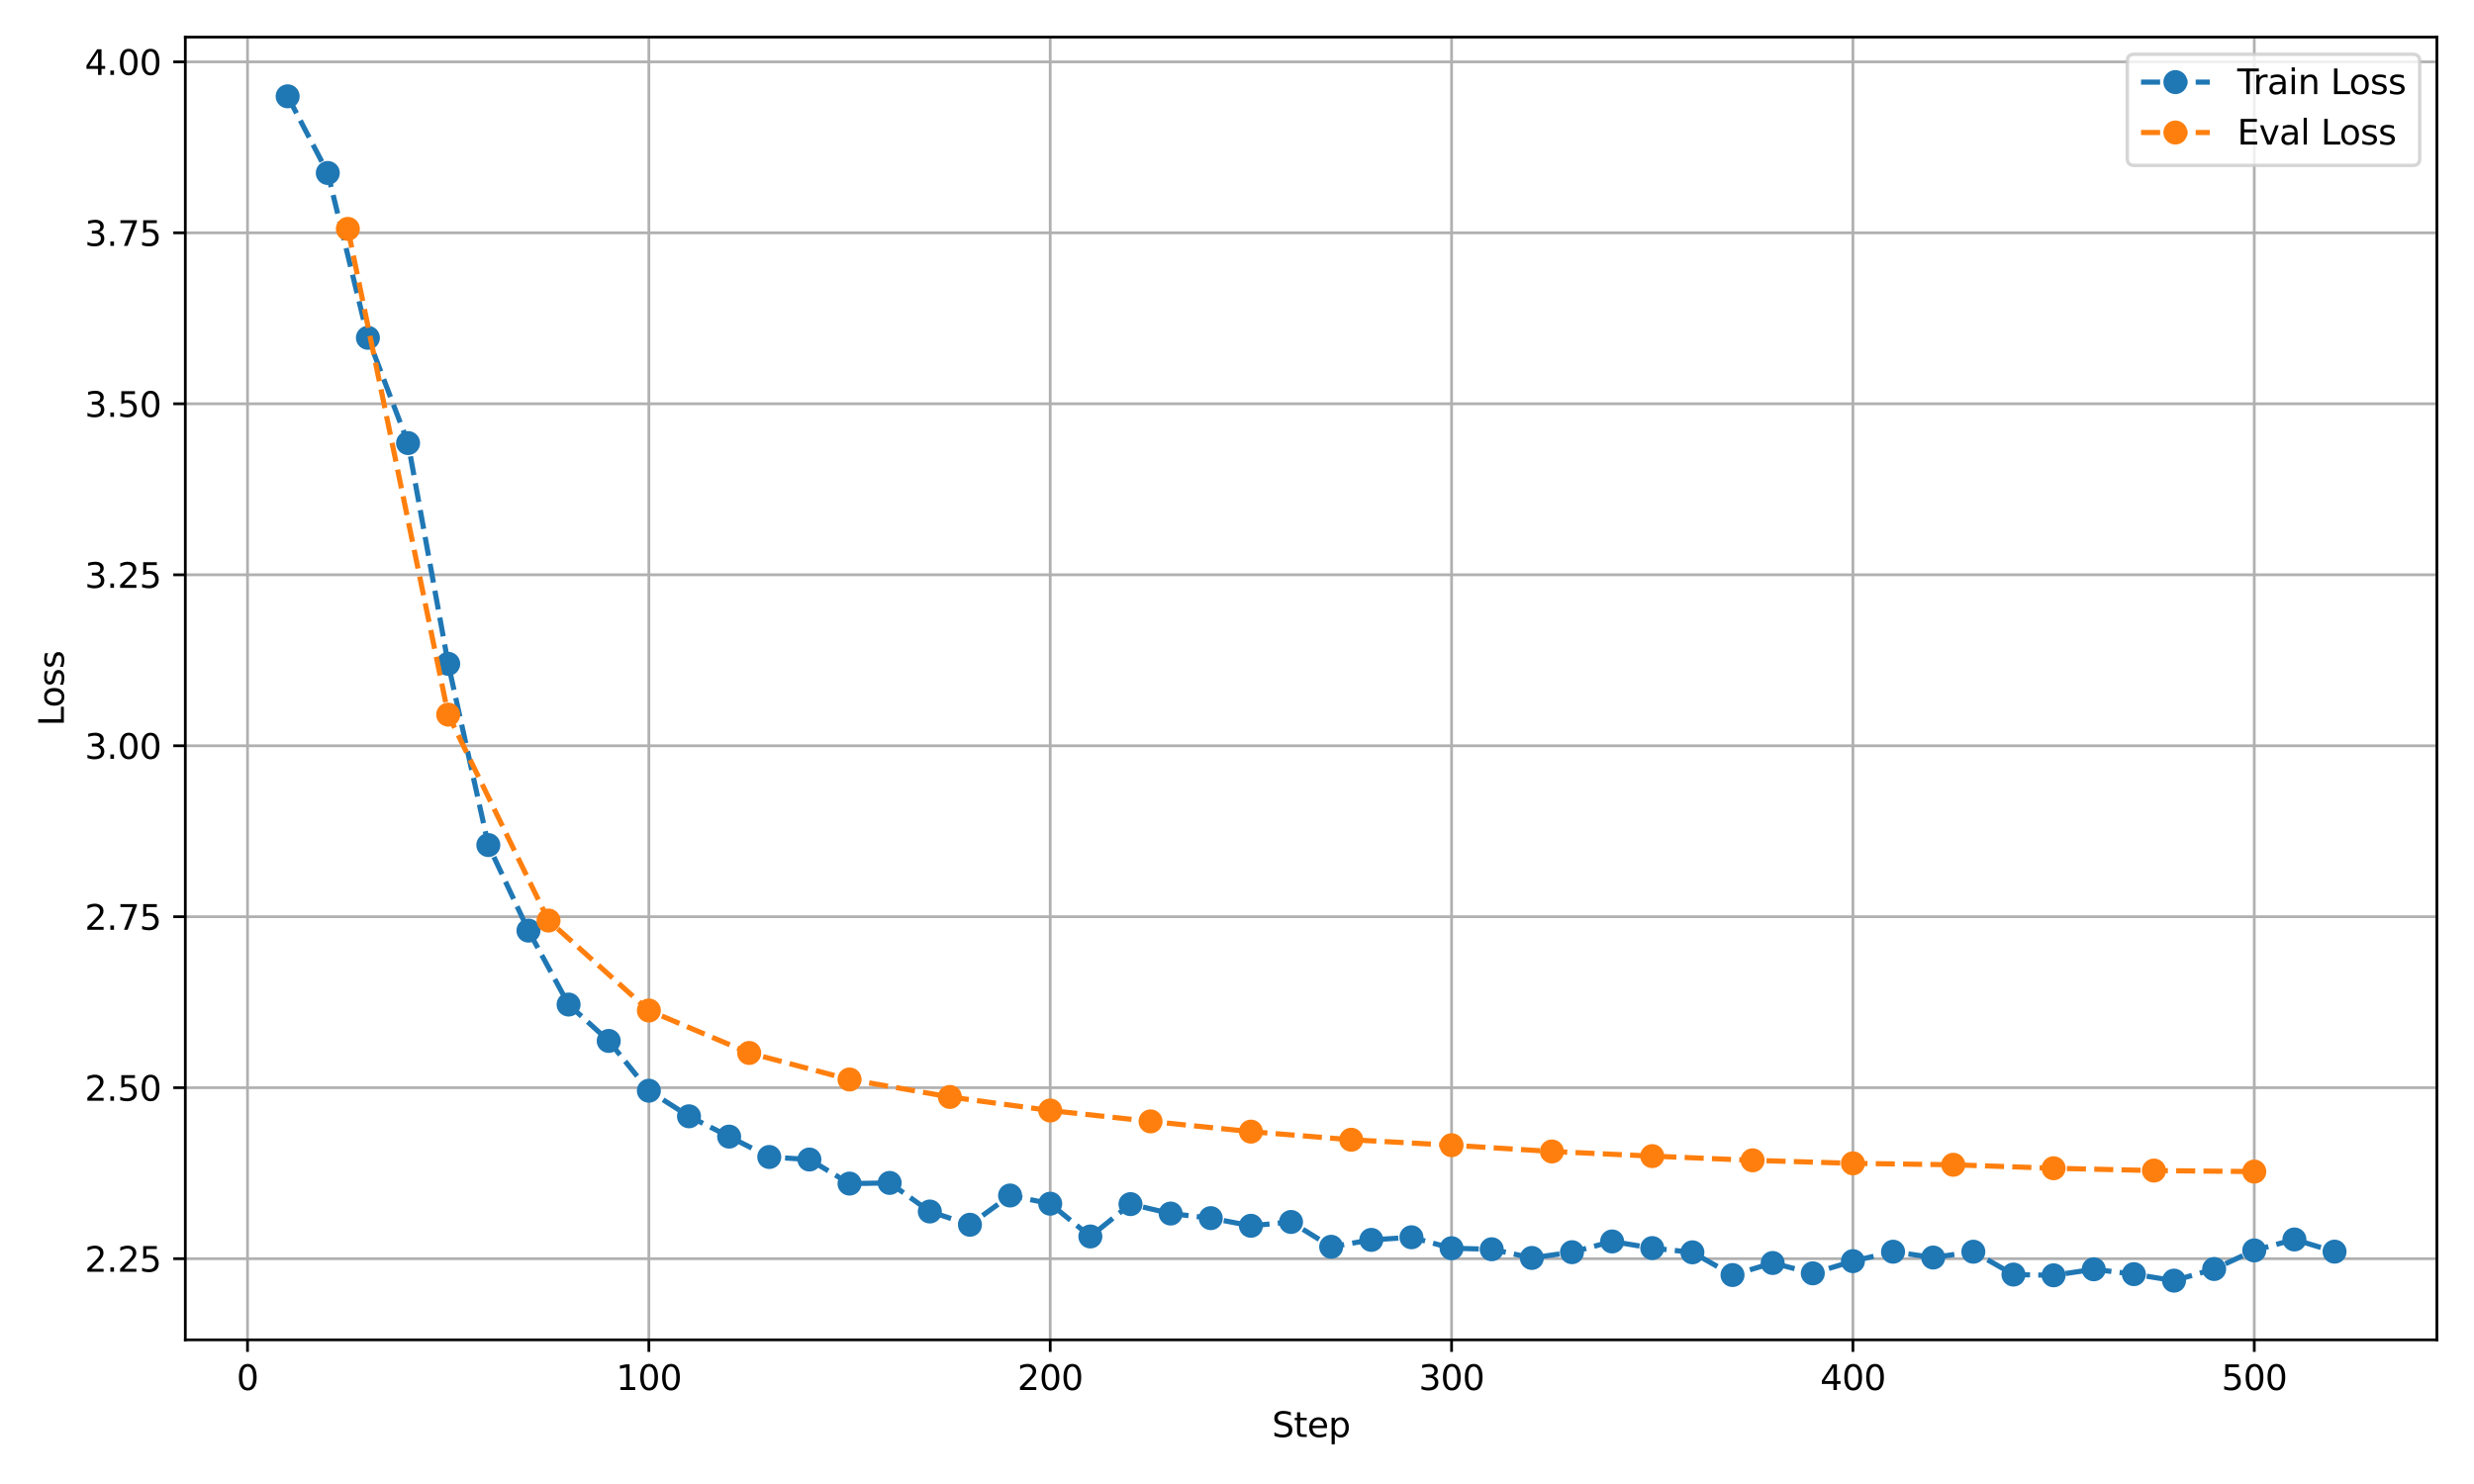 <?xml version="1.0" encoding="utf-8" standalone="no"?>
<!DOCTYPE svg PUBLIC "-//W3C//DTD SVG 1.1//EN"
  "http://www.w3.org/Graphics/SVG/1.1/DTD/svg11.dtd">
<svg xmlns:xlink="http://www.w3.org/1999/xlink" width="720pt" height="432pt" viewBox="0 0 720 432" xmlns="http://www.w3.org/2000/svg" version="1.1">
 <defs>
  <style type="text/css">*{stroke-linejoin: round; stroke-linecap: butt}</style>
 </defs>
 <g id="figure_1">
  <g id="patch_1">
   <path d="M 0 432 
L 720 432 
L 720 0 
L 0 0 
z
" style="fill: #ffffff"/>
  </g>
  <g id="axes_1">
   <g id="patch_2">
    <path d="M 53.93 390.04 
L 709.2 390.04 
L 709.2 10.8 
L 53.93 10.8 
z
" style="fill: #ffffff"/>
   </g>
   <g id="matplotlib.axis_1">
    <g id="xtick_1">
     <g id="line2d_1">
      <path d="M 72.035 390.04 
L 72.035 10.8 
" clip-path="url(#pedbbfa8a19)" style="fill: none; stroke: #b0b0b0; stroke-width: 0.8; stroke-linecap: square"/>
     </g>
     <g id="line2d_2">
      <defs>
       <path id="m03b6415969" d="M 0 0 
L 0 3.5 
" style="stroke: #000000; stroke-width: 0.8"/>
      </defs>
      <g>
       <use xlink:href="#m03b6415969" x="72.035" y="390.04" style="stroke: #000000; stroke-width: 0.8"/>
      </g>
     </g>
     <g id="text_1">
      <!-- 0 -->
      <g transform="translate(68.853 404.638) scale(0.1 -0.1)">
       <defs>
        <path id="DejaVuSans-30" d="M 2034 4250 
Q 1547 4250 1301 3770 
Q 1056 3291 1056 2328 
Q 1056 1369 1301 889 
Q 1547 409 2034 409 
Q 2525 409 2770 889 
Q 3016 1369 3016 2328 
Q 3016 3291 2770 3770 
Q 2525 4250 2034 4250 
z
M 2034 4750 
Q 2819 4750 3233 4129 
Q 3647 3509 3647 2328 
Q 3647 1150 3233 529 
Q 2819 -91 2034 -91 
Q 1250 -91 836 529 
Q 422 1150 422 2328 
Q 422 3509 836 4129 
Q 1250 4750 2034 4750 
z
" transform="scale(0.016)"/>
       </defs>
       <use xlink:href="#DejaVuSans-30"/>
      </g>
     </g>
    </g>
    <g id="xtick_2">
     <g id="line2d_3">
      <path d="M 188.839 390.04 
L 188.839 10.8 
" clip-path="url(#pedbbfa8a19)" style="fill: none; stroke: #b0b0b0; stroke-width: 0.8; stroke-linecap: square"/>
     </g>
     <g id="line2d_4">
      <g>
       <use xlink:href="#m03b6415969" x="188.839" y="390.04" style="stroke: #000000; stroke-width: 0.8"/>
      </g>
     </g>
     <g id="text_2">
      <!-- 100 -->
      <g transform="translate(179.295 404.638) scale(0.1 -0.1)">
       <defs>
        <path id="DejaVuSans-31" d="M 794 531 
L 1825 531 
L 1825 4091 
L 703 3866 
L 703 4441 
L 1819 4666 
L 2450 4666 
L 2450 531 
L 3481 531 
L 3481 0 
L 794 0 
L 794 531 
z
" transform="scale(0.016)"/>
       </defs>
       <use xlink:href="#DejaVuSans-31"/>
       <use xlink:href="#DejaVuSans-30" transform="translate(63.623 0)"/>
       <use xlink:href="#DejaVuSans-30" transform="translate(127.246 0)"/>
      </g>
     </g>
    </g>
    <g id="xtick_3">
     <g id="line2d_5">
      <path d="M 305.642 390.04 
L 305.642 10.8 
" clip-path="url(#pedbbfa8a19)" style="fill: none; stroke: #b0b0b0; stroke-width: 0.8; stroke-linecap: square"/>
     </g>
     <g id="line2d_6">
      <g>
       <use xlink:href="#m03b6415969" x="305.642" y="390.04" style="stroke: #000000; stroke-width: 0.8"/>
      </g>
     </g>
     <g id="text_3">
      <!-- 200 -->
      <g transform="translate(296.099 404.638) scale(0.1 -0.1)">
       <defs>
        <path id="DejaVuSans-32" d="M 1228 531 
L 3431 531 
L 3431 0 
L 469 0 
L 469 531 
Q 828 903 1448 1529 
Q 2069 2156 2228 2338 
Q 2531 2678 2651 2914 
Q 2772 3150 2772 3378 
Q 2772 3750 2511 3984 
Q 2250 4219 1831 4219 
Q 1534 4219 1204 4116 
Q 875 4013 500 3803 
L 500 4441 
Q 881 4594 1212 4672 
Q 1544 4750 1819 4750 
Q 2544 4750 2975 4387 
Q 3406 4025 3406 3419 
Q 3406 3131 3298 2873 
Q 3191 2616 2906 2266 
Q 2828 2175 2409 1742 
Q 1991 1309 1228 531 
z
" transform="scale(0.016)"/>
       </defs>
       <use xlink:href="#DejaVuSans-32"/>
       <use xlink:href="#DejaVuSans-30" transform="translate(63.623 0)"/>
       <use xlink:href="#DejaVuSans-30" transform="translate(127.246 0)"/>
      </g>
     </g>
    </g>
    <g id="xtick_4">
     <g id="line2d_7">
      <path d="M 422.446 390.04 
L 422.446 10.8 
" clip-path="url(#pedbbfa8a19)" style="fill: none; stroke: #b0b0b0; stroke-width: 0.8; stroke-linecap: square"/>
     </g>
     <g id="line2d_8">
      <g>
       <use xlink:href="#m03b6415969" x="422.446" y="390.04" style="stroke: #000000; stroke-width: 0.8"/>
      </g>
     </g>
     <g id="text_4">
      <!-- 300 -->
      <g transform="translate(412.903 404.638) scale(0.1 -0.1)">
       <defs>
        <path id="DejaVuSans-33" d="M 2597 2516 
Q 3050 2419 3304 2112 
Q 3559 1806 3559 1356 
Q 3559 666 3084 287 
Q 2609 -91 1734 -91 
Q 1441 -91 1130 -33 
Q 819 25 488 141 
L 488 750 
Q 750 597 1062 519 
Q 1375 441 1716 441 
Q 2309 441 2620 675 
Q 2931 909 2931 1356 
Q 2931 1769 2642 2001 
Q 2353 2234 1838 2234 
L 1294 2234 
L 1294 2753 
L 1863 2753 
Q 2328 2753 2575 2939 
Q 2822 3125 2822 3475 
Q 2822 3834 2567 4026 
Q 2313 4219 1838 4219 
Q 1578 4219 1281 4162 
Q 984 4106 628 3988 
L 628 4550 
Q 988 4650 1302 4700 
Q 1616 4750 1894 4750 
Q 2613 4750 3031 4423 
Q 3450 4097 3450 3541 
Q 3450 3153 3228 2886 
Q 3006 2619 2597 2516 
z
" transform="scale(0.016)"/>
       </defs>
       <use xlink:href="#DejaVuSans-33"/>
       <use xlink:href="#DejaVuSans-30" transform="translate(63.623 0)"/>
       <use xlink:href="#DejaVuSans-30" transform="translate(127.246 0)"/>
      </g>
     </g>
    </g>
    <g id="xtick_5">
     <g id="line2d_9">
      <path d="M 539.25 390.04 
L 539.25 10.8 
" clip-path="url(#pedbbfa8a19)" style="fill: none; stroke: #b0b0b0; stroke-width: 0.8; stroke-linecap: square"/>
     </g>
     <g id="line2d_10">
      <g>
       <use xlink:href="#m03b6415969" x="539.25" y="390.04" style="stroke: #000000; stroke-width: 0.8"/>
      </g>
     </g>
     <g id="text_5">
      <!-- 400 -->
      <g transform="translate(529.707 404.638) scale(0.1 -0.1)">
       <defs>
        <path id="DejaVuSans-34" d="M 2419 4116 
L 825 1625 
L 2419 1625 
L 2419 4116 
z
M 2253 4666 
L 3047 4666 
L 3047 1625 
L 3713 1625 
L 3713 1100 
L 3047 1100 
L 3047 0 
L 2419 0 
L 2419 1100 
L 313 1100 
L 313 1709 
L 2253 4666 
z
" transform="scale(0.016)"/>
       </defs>
       <use xlink:href="#DejaVuSans-34"/>
       <use xlink:href="#DejaVuSans-30" transform="translate(63.623 0)"/>
       <use xlink:href="#DejaVuSans-30" transform="translate(127.246 0)"/>
      </g>
     </g>
    </g>
    <g id="xtick_6">
     <g id="line2d_11">
      <path d="M 656.054 390.04 
L 656.054 10.8 
" clip-path="url(#pedbbfa8a19)" style="fill: none; stroke: #b0b0b0; stroke-width: 0.8; stroke-linecap: square"/>
     </g>
     <g id="line2d_12">
      <g>
       <use xlink:href="#m03b6415969" x="656.054" y="390.04" style="stroke: #000000; stroke-width: 0.8"/>
      </g>
     </g>
     <g id="text_6">
      <!-- 500 -->
      <g transform="translate(646.51 404.638) scale(0.1 -0.1)">
       <defs>
        <path id="DejaVuSans-35" d="M 691 4666 
L 3169 4666 
L 3169 4134 
L 1269 4134 
L 1269 2991 
Q 1406 3038 1543 3061 
Q 1681 3084 1819 3084 
Q 2600 3084 3056 2656 
Q 3513 2228 3513 1497 
Q 3513 744 3044 326 
Q 2575 -91 1722 -91 
Q 1428 -91 1123 -41 
Q 819 9 494 109 
L 494 744 
Q 775 591 1075 516 
Q 1375 441 1709 441 
Q 2250 441 2565 725 
Q 2881 1009 2881 1497 
Q 2881 1984 2565 2268 
Q 2250 2553 1709 2553 
Q 1456 2553 1204 2497 
Q 953 2441 691 2322 
L 691 4666 
z
" transform="scale(0.016)"/>
       </defs>
       <use xlink:href="#DejaVuSans-35"/>
       <use xlink:href="#DejaVuSans-30" transform="translate(63.623 0)"/>
       <use xlink:href="#DejaVuSans-30" transform="translate(127.246 0)"/>
      </g>
     </g>
    </g>
    <g id="text_7">
     <!-- Step -->
     <g transform="translate(370.18 418.317) scale(0.1 -0.1)">
      <defs>
       <path id="DejaVuSans-53" d="M 3425 4513 
L 3425 3897 
Q 3066 4069 2747 4153 
Q 2428 4238 2131 4238 
Q 1616 4238 1336 4038 
Q 1056 3838 1056 3469 
Q 1056 3159 1242 3001 
Q 1428 2844 1947 2747 
L 2328 2669 
Q 3034 2534 3370 2195 
Q 3706 1856 3706 1288 
Q 3706 609 3251 259 
Q 2797 -91 1919 -91 
Q 1588 -91 1214 -16 
Q 841 59 441 206 
L 441 856 
Q 825 641 1194 531 
Q 1563 422 1919 422 
Q 2459 422 2753 634 
Q 3047 847 3047 1241 
Q 3047 1584 2836 1778 
Q 2625 1972 2144 2069 
L 1759 2144 
Q 1053 2284 737 2584 
Q 422 2884 422 3419 
Q 422 4038 858 4394 
Q 1294 4750 2059 4750 
Q 2388 4750 2728 4690 
Q 3069 4631 3425 4513 
z
" transform="scale(0.016)"/>
       <path id="DejaVuSans-74" d="M 1172 4494 
L 1172 3500 
L 2356 3500 
L 2356 3053 
L 1172 3053 
L 1172 1153 
Q 1172 725 1289 603 
Q 1406 481 1766 481 
L 2356 481 
L 2356 0 
L 1766 0 
Q 1100 0 847 248 
Q 594 497 594 1153 
L 594 3053 
L 172 3053 
L 172 3500 
L 594 3500 
L 594 4494 
L 1172 4494 
z
" transform="scale(0.016)"/>
       <path id="DejaVuSans-65" d="M 3597 1894 
L 3597 1613 
L 953 1613 
Q 991 1019 1311 708 
Q 1631 397 2203 397 
Q 2534 397 2845 478 
Q 3156 559 3463 722 
L 3463 178 
Q 3153 47 2828 -22 
Q 2503 -91 2169 -91 
Q 1331 -91 842 396 
Q 353 884 353 1716 
Q 353 2575 817 3079 
Q 1281 3584 2069 3584 
Q 2775 3584 3186 3129 
Q 3597 2675 3597 1894 
z
M 3022 2063 
Q 3016 2534 2758 2815 
Q 2500 3097 2075 3097 
Q 1594 3097 1305 2825 
Q 1016 2553 972 2059 
L 3022 2063 
z
" transform="scale(0.016)"/>
       <path id="DejaVuSans-70" d="M 1159 525 
L 1159 -1331 
L 581 -1331 
L 581 3500 
L 1159 3500 
L 1159 2969 
Q 1341 3281 1617 3432 
Q 1894 3584 2278 3584 
Q 2916 3584 3314 3078 
Q 3713 2572 3713 1747 
Q 3713 922 3314 415 
Q 2916 -91 2278 -91 
Q 1894 -91 1617 61 
Q 1341 213 1159 525 
z
M 3116 1747 
Q 3116 2381 2855 2742 
Q 2594 3103 2138 3103 
Q 1681 3103 1420 2742 
Q 1159 2381 1159 1747 
Q 1159 1113 1420 752 
Q 1681 391 2138 391 
Q 2594 391 2855 752 
Q 3116 1113 3116 1747 
z
" transform="scale(0.016)"/>
      </defs>
      <use xlink:href="#DejaVuSans-53"/>
      <use xlink:href="#DejaVuSans-74" transform="translate(63.477 0)"/>
      <use xlink:href="#DejaVuSans-65" transform="translate(102.686 0)"/>
      <use xlink:href="#DejaVuSans-70" transform="translate(164.209 0)"/>
     </g>
    </g>
   </g>
   <g id="matplotlib.axis_2">
    <g id="ytick_1">
     <g id="line2d_13">
      <path d="M 53.93 366.411 
L 709.2 366.411 
" clip-path="url(#pedbbfa8a19)" style="fill: none; stroke: #b0b0b0; stroke-width: 0.8; stroke-linecap: square"/>
     </g>
     <g id="line2d_14">
      <defs>
       <path id="m3a98196a22" d="M 0 0 
L -3.5 0 
" style="stroke: #000000; stroke-width: 0.8"/>
      </defs>
      <g>
       <use xlink:href="#m3a98196a22" x="53.93" y="366.411" style="stroke: #000000; stroke-width: 0.8"/>
      </g>
     </g>
     <g id="text_8">
      <!-- 2.25 -->
      <g transform="translate(24.664 370.21) scale(0.1 -0.1)">
       <defs>
        <path id="DejaVuSans-2e" d="M 684 794 
L 1344 794 
L 1344 0 
L 684 0 
L 684 794 
z
" transform="scale(0.016)"/>
       </defs>
       <use xlink:href="#DejaVuSans-32"/>
       <use xlink:href="#DejaVuSans-2e" transform="translate(63.623 0)"/>
       <use xlink:href="#DejaVuSans-32" transform="translate(95.41 0)"/>
       <use xlink:href="#DejaVuSans-35" transform="translate(159.033 0)"/>
      </g>
     </g>
    </g>
    <g id="ytick_2">
     <g id="line2d_15">
      <path d="M 53.93 316.639 
L 709.2 316.639 
" clip-path="url(#pedbbfa8a19)" style="fill: none; stroke: #b0b0b0; stroke-width: 0.8; stroke-linecap: square"/>
     </g>
     <g id="line2d_16">
      <g>
       <use xlink:href="#m3a98196a22" x="53.93" y="316.639" style="stroke: #000000; stroke-width: 0.8"/>
      </g>
     </g>
     <g id="text_9">
      <!-- 2.50 -->
      <g transform="translate(24.664 320.438) scale(0.1 -0.1)">
       <use xlink:href="#DejaVuSans-32"/>
       <use xlink:href="#DejaVuSans-2e" transform="translate(63.623 0)"/>
       <use xlink:href="#DejaVuSans-35" transform="translate(95.41 0)"/>
       <use xlink:href="#DejaVuSans-30" transform="translate(159.033 0)"/>
      </g>
     </g>
    </g>
    <g id="ytick_3">
     <g id="line2d_17">
      <path d="M 53.93 266.866 
L 709.2 266.866 
" clip-path="url(#pedbbfa8a19)" style="fill: none; stroke: #b0b0b0; stroke-width: 0.8; stroke-linecap: square"/>
     </g>
     <g id="line2d_18">
      <g>
       <use xlink:href="#m3a98196a22" x="53.93" y="266.866" style="stroke: #000000; stroke-width: 0.8"/>
      </g>
     </g>
     <g id="text_10">
      <!-- 2.75 -->
      <g transform="translate(24.664 270.665) scale(0.1 -0.1)">
       <defs>
        <path id="DejaVuSans-37" d="M 525 4666 
L 3525 4666 
L 3525 4397 
L 1831 0 
L 1172 0 
L 2766 4134 
L 525 4134 
L 525 4666 
z
" transform="scale(0.016)"/>
       </defs>
       <use xlink:href="#DejaVuSans-32"/>
       <use xlink:href="#DejaVuSans-2e" transform="translate(63.623 0)"/>
       <use xlink:href="#DejaVuSans-37" transform="translate(95.41 0)"/>
       <use xlink:href="#DejaVuSans-35" transform="translate(159.033 0)"/>
      </g>
     </g>
    </g>
    <g id="ytick_4">
     <g id="line2d_19">
      <path d="M 53.93 217.094 
L 709.2 217.094 
" clip-path="url(#pedbbfa8a19)" style="fill: none; stroke: #b0b0b0; stroke-width: 0.8; stroke-linecap: square"/>
     </g>
     <g id="line2d_20">
      <g>
       <use xlink:href="#m3a98196a22" x="53.93" y="217.094" style="stroke: #000000; stroke-width: 0.8"/>
      </g>
     </g>
     <g id="text_11">
      <!-- 3.00 -->
      <g transform="translate(24.664 220.893) scale(0.1 -0.1)">
       <use xlink:href="#DejaVuSans-33"/>
       <use xlink:href="#DejaVuSans-2e" transform="translate(63.623 0)"/>
       <use xlink:href="#DejaVuSans-30" transform="translate(95.41 0)"/>
       <use xlink:href="#DejaVuSans-30" transform="translate(159.033 0)"/>
      </g>
     </g>
    </g>
    <g id="ytick_5">
     <g id="line2d_21">
      <path d="M 53.93 167.321 
L 709.2 167.321 
" clip-path="url(#pedbbfa8a19)" style="fill: none; stroke: #b0b0b0; stroke-width: 0.8; stroke-linecap: square"/>
     </g>
     <g id="line2d_22">
      <g>
       <use xlink:href="#m3a98196a22" x="53.93" y="167.321" style="stroke: #000000; stroke-width: 0.8"/>
      </g>
     </g>
     <g id="text_12">
      <!-- 3.25 -->
      <g transform="translate(24.664 171.121) scale(0.1 -0.1)">
       <use xlink:href="#DejaVuSans-33"/>
       <use xlink:href="#DejaVuSans-2e" transform="translate(63.623 0)"/>
       <use xlink:href="#DejaVuSans-32" transform="translate(95.41 0)"/>
       <use xlink:href="#DejaVuSans-35" transform="translate(159.033 0)"/>
      </g>
     </g>
    </g>
    <g id="ytick_6">
     <g id="line2d_23">
      <path d="M 53.93 117.549 
L 709.2 117.549 
" clip-path="url(#pedbbfa8a19)" style="fill: none; stroke: #b0b0b0; stroke-width: 0.8; stroke-linecap: square"/>
     </g>
     <g id="line2d_24">
      <g>
       <use xlink:href="#m3a98196a22" x="53.93" y="117.549" style="stroke: #000000; stroke-width: 0.8"/>
      </g>
     </g>
     <g id="text_13">
      <!-- 3.50 -->
      <g transform="translate(24.664 121.348) scale(0.1 -0.1)">
       <use xlink:href="#DejaVuSans-33"/>
       <use xlink:href="#DejaVuSans-2e" transform="translate(63.623 0)"/>
       <use xlink:href="#DejaVuSans-35" transform="translate(95.41 0)"/>
       <use xlink:href="#DejaVuSans-30" transform="translate(159.033 0)"/>
      </g>
     </g>
    </g>
    <g id="ytick_7">
     <g id="line2d_25">
      <path d="M 53.93 67.776 
L 709.2 67.776 
" clip-path="url(#pedbbfa8a19)" style="fill: none; stroke: #b0b0b0; stroke-width: 0.8; stroke-linecap: square"/>
     </g>
     <g id="line2d_26">
      <g>
       <use xlink:href="#m3a98196a22" x="53.93" y="67.776" style="stroke: #000000; stroke-width: 0.8"/>
      </g>
     </g>
     <g id="text_14">
      <!-- 3.75 -->
      <g transform="translate(24.664 71.576) scale(0.1 -0.1)">
       <use xlink:href="#DejaVuSans-33"/>
       <use xlink:href="#DejaVuSans-2e" transform="translate(63.623 0)"/>
       <use xlink:href="#DejaVuSans-37" transform="translate(95.41 0)"/>
       <use xlink:href="#DejaVuSans-35" transform="translate(159.033 0)"/>
      </g>
     </g>
    </g>
    <g id="ytick_8">
     <g id="line2d_27">
      <path d="M 53.93 18.004 
L 709.2 18.004 
" clip-path="url(#pedbbfa8a19)" style="fill: none; stroke: #b0b0b0; stroke-width: 0.8; stroke-linecap: square"/>
     </g>
     <g id="line2d_28">
      <g>
       <use xlink:href="#m3a98196a22" x="53.93" y="18.004" style="stroke: #000000; stroke-width: 0.8"/>
      </g>
     </g>
     <g id="text_15">
      <!-- 4.00 -->
      <g transform="translate(24.664 21.803) scale(0.1 -0.1)">
       <use xlink:href="#DejaVuSans-34"/>
       <use xlink:href="#DejaVuSans-2e" transform="translate(63.623 0)"/>
       <use xlink:href="#DejaVuSans-30" transform="translate(95.41 0)"/>
       <use xlink:href="#DejaVuSans-30" transform="translate(159.033 0)"/>
      </g>
     </g>
    </g>
    <g id="text_16">
     <!-- Loss -->
     <g transform="translate(18.585 211.387) rotate(-90) scale(0.1 -0.1)">
      <defs>
       <path id="DejaVuSans-4c" d="M 628 4666 
L 1259 4666 
L 1259 531 
L 3531 531 
L 3531 0 
L 628 0 
L 628 4666 
z
" transform="scale(0.016)"/>
       <path id="DejaVuSans-6f" d="M 1959 3097 
Q 1497 3097 1228 2736 
Q 959 2375 959 1747 
Q 959 1119 1226 758 
Q 1494 397 1959 397 
Q 2419 397 2687 759 
Q 2956 1122 2956 1747 
Q 2956 2369 2687 2733 
Q 2419 3097 1959 3097 
z
M 1959 3584 
Q 2709 3584 3137 3096 
Q 3566 2609 3566 1747 
Q 3566 888 3137 398 
Q 2709 -91 1959 -91 
Q 1206 -91 779 398 
Q 353 888 353 1747 
Q 353 2609 779 3096 
Q 1206 3584 1959 3584 
z
" transform="scale(0.016)"/>
       <path id="DejaVuSans-73" d="M 2834 3397 
L 2834 2853 
Q 2591 2978 2328 3040 
Q 2066 3103 1784 3103 
Q 1356 3103 1142 2972 
Q 928 2841 928 2578 
Q 928 2378 1081 2264 
Q 1234 2150 1697 2047 
L 1894 2003 
Q 2506 1872 2764 1633 
Q 3022 1394 3022 966 
Q 3022 478 2636 193 
Q 2250 -91 1575 -91 
Q 1294 -91 989 -36 
Q 684 19 347 128 
L 347 722 
Q 666 556 975 473 
Q 1284 391 1588 391 
Q 1994 391 2212 530 
Q 2431 669 2431 922 
Q 2431 1156 2273 1281 
Q 2116 1406 1581 1522 
L 1381 1569 
Q 847 1681 609 1914 
Q 372 2147 372 2553 
Q 372 3047 722 3315 
Q 1072 3584 1716 3584 
Q 2034 3584 2315 3537 
Q 2597 3491 2834 3397 
z
" transform="scale(0.016)"/>
      </defs>
      <use xlink:href="#DejaVuSans-4c"/>
      <use xlink:href="#DejaVuSans-6f" transform="translate(53.963 0)"/>
      <use xlink:href="#DejaVuSans-73" transform="translate(115.145 0)"/>
      <use xlink:href="#DejaVuSans-73" transform="translate(167.244 0)"/>
     </g>
    </g>
   </g>
   <g id="line2d_29">
    <path d="M 83.715 28.038 
L 95.395 50.356 
L 107.076 98.337 
L 118.756 128.977 
L 130.437 193.243 
L 142.117 246.002 
L 153.797 270.908 
L 165.478 292.429 
L 177.158 303.021 
L 188.839 317.515 
L 200.519 324.961 
L 212.199 330.874 
L 223.88 336.806 
L 235.56 337.543 
L 247.24 344.551 
L 258.921 344.352 
L 270.601 352.674 
L 282.282 356.536 
L 293.962 348.015 
L 305.642 350.404 
L 317.323 359.941 
L 329.003 350.524 
L 340.684 353.271 
L 352.364 354.605 
L 364.044 356.835 
L 375.725 355.72 
L 387.405 362.947 
L 399.086 360.936 
L 410.766 360.18 
L 422.446 363.365 
L 434.127 363.664 
L 445.807 366.192 
L 457.488 364.52 
L 469.168 361.394 
L 480.848 363.325 
L 492.529 364.56 
L 504.209 371.169 
L 515.89 367.665 
L 527.57 370.672 
L 539.25 367.128 
L 550.931 364.38 
L 562.611 366.073 
L 574.291 364.38 
L 585.972 371.03 
L 597.652 371.249 
L 609.333 369.497 
L 621.013 370.91 
L 632.693 372.802 
L 644.374 369.417 
L 656.054 364.002 
L 667.735 360.817 
L 679.415 364.36 
" clip-path="url(#pedbbfa8a19)" style="fill: none; stroke-dasharray: 5.55,2.4; stroke-dashoffset: 0; stroke: #1f77b4; stroke-width: 1.5"/>
    <defs>
     <path id="m24d6bce6ad" d="M 0 3 
C 0.796 3 1.559 2.684 2.121 2.121 
C 2.684 1.559 3 0.796 3 0 
C 3 -0.796 2.684 -1.559 2.121 -2.121 
C 1.559 -2.684 0.796 -3 0 -3 
C -0.796 -3 -1.559 -2.684 -2.121 -2.121 
C -2.684 -1.559 -3 -0.796 -3 0 
C -3 0.796 -2.684 1.559 -2.121 2.121 
C -1.559 2.684 -0.796 3 0 3 
z
" style="stroke: #1f77b4"/>
    </defs>
    <g clip-path="url(#pedbbfa8a19)">
     <use xlink:href="#m24d6bce6ad" x="83.715" y="28.038" style="fill: #1f77b4; stroke: #1f77b4"/>
     <use xlink:href="#m24d6bce6ad" x="95.395" y="50.356" style="fill: #1f77b4; stroke: #1f77b4"/>
     <use xlink:href="#m24d6bce6ad" x="107.076" y="98.337" style="fill: #1f77b4; stroke: #1f77b4"/>
     <use xlink:href="#m24d6bce6ad" x="118.756" y="128.977" style="fill: #1f77b4; stroke: #1f77b4"/>
     <use xlink:href="#m24d6bce6ad" x="130.437" y="193.243" style="fill: #1f77b4; stroke: #1f77b4"/>
     <use xlink:href="#m24d6bce6ad" x="142.117" y="246.002" style="fill: #1f77b4; stroke: #1f77b4"/>
     <use xlink:href="#m24d6bce6ad" x="153.797" y="270.908" style="fill: #1f77b4; stroke: #1f77b4"/>
     <use xlink:href="#m24d6bce6ad" x="165.478" y="292.429" style="fill: #1f77b4; stroke: #1f77b4"/>
     <use xlink:href="#m24d6bce6ad" x="177.158" y="303.021" style="fill: #1f77b4; stroke: #1f77b4"/>
     <use xlink:href="#m24d6bce6ad" x="188.839" y="317.515" style="fill: #1f77b4; stroke: #1f77b4"/>
     <use xlink:href="#m24d6bce6ad" x="200.519" y="324.961" style="fill: #1f77b4; stroke: #1f77b4"/>
     <use xlink:href="#m24d6bce6ad" x="212.199" y="330.874" style="fill: #1f77b4; stroke: #1f77b4"/>
     <use xlink:href="#m24d6bce6ad" x="223.88" y="336.806" style="fill: #1f77b4; stroke: #1f77b4"/>
     <use xlink:href="#m24d6bce6ad" x="235.56" y="337.543" style="fill: #1f77b4; stroke: #1f77b4"/>
     <use xlink:href="#m24d6bce6ad" x="247.24" y="344.551" style="fill: #1f77b4; stroke: #1f77b4"/>
     <use xlink:href="#m24d6bce6ad" x="258.921" y="344.352" style="fill: #1f77b4; stroke: #1f77b4"/>
     <use xlink:href="#m24d6bce6ad" x="270.601" y="352.674" style="fill: #1f77b4; stroke: #1f77b4"/>
     <use xlink:href="#m24d6bce6ad" x="282.282" y="356.536" style="fill: #1f77b4; stroke: #1f77b4"/>
     <use xlink:href="#m24d6bce6ad" x="293.962" y="348.015" style="fill: #1f77b4; stroke: #1f77b4"/>
     <use xlink:href="#m24d6bce6ad" x="305.642" y="350.404" style="fill: #1f77b4; stroke: #1f77b4"/>
     <use xlink:href="#m24d6bce6ad" x="317.323" y="359.941" style="fill: #1f77b4; stroke: #1f77b4"/>
     <use xlink:href="#m24d6bce6ad" x="329.003" y="350.524" style="fill: #1f77b4; stroke: #1f77b4"/>
     <use xlink:href="#m24d6bce6ad" x="340.684" y="353.271" style="fill: #1f77b4; stroke: #1f77b4"/>
     <use xlink:href="#m24d6bce6ad" x="352.364" y="354.605" style="fill: #1f77b4; stroke: #1f77b4"/>
     <use xlink:href="#m24d6bce6ad" x="364.044" y="356.835" style="fill: #1f77b4; stroke: #1f77b4"/>
     <use xlink:href="#m24d6bce6ad" x="375.725" y="355.72" style="fill: #1f77b4; stroke: #1f77b4"/>
     <use xlink:href="#m24d6bce6ad" x="387.405" y="362.947" style="fill: #1f77b4; stroke: #1f77b4"/>
     <use xlink:href="#m24d6bce6ad" x="399.086" y="360.936" style="fill: #1f77b4; stroke: #1f77b4"/>
     <use xlink:href="#m24d6bce6ad" x="410.766" y="360.18" style="fill: #1f77b4; stroke: #1f77b4"/>
     <use xlink:href="#m24d6bce6ad" x="422.446" y="363.365" style="fill: #1f77b4; stroke: #1f77b4"/>
     <use xlink:href="#m24d6bce6ad" x="434.127" y="363.664" style="fill: #1f77b4; stroke: #1f77b4"/>
     <use xlink:href="#m24d6bce6ad" x="445.807" y="366.192" style="fill: #1f77b4; stroke: #1f77b4"/>
     <use xlink:href="#m24d6bce6ad" x="457.488" y="364.52" style="fill: #1f77b4; stroke: #1f77b4"/>
     <use xlink:href="#m24d6bce6ad" x="469.168" y="361.394" style="fill: #1f77b4; stroke: #1f77b4"/>
     <use xlink:href="#m24d6bce6ad" x="480.848" y="363.325" style="fill: #1f77b4; stroke: #1f77b4"/>
     <use xlink:href="#m24d6bce6ad" x="492.529" y="364.56" style="fill: #1f77b4; stroke: #1f77b4"/>
     <use xlink:href="#m24d6bce6ad" x="504.209" y="371.169" style="fill: #1f77b4; stroke: #1f77b4"/>
     <use xlink:href="#m24d6bce6ad" x="515.89" y="367.665" style="fill: #1f77b4; stroke: #1f77b4"/>
     <use xlink:href="#m24d6bce6ad" x="527.57" y="370.672" style="fill: #1f77b4; stroke: #1f77b4"/>
     <use xlink:href="#m24d6bce6ad" x="539.25" y="367.128" style="fill: #1f77b4; stroke: #1f77b4"/>
     <use xlink:href="#m24d6bce6ad" x="550.931" y="364.38" style="fill: #1f77b4; stroke: #1f77b4"/>
     <use xlink:href="#m24d6bce6ad" x="562.611" y="366.073" style="fill: #1f77b4; stroke: #1f77b4"/>
     <use xlink:href="#m24d6bce6ad" x="574.291" y="364.38" style="fill: #1f77b4; stroke: #1f77b4"/>
     <use xlink:href="#m24d6bce6ad" x="585.972" y="371.03" style="fill: #1f77b4; stroke: #1f77b4"/>
     <use xlink:href="#m24d6bce6ad" x="597.652" y="371.249" style="fill: #1f77b4; stroke: #1f77b4"/>
     <use xlink:href="#m24d6bce6ad" x="609.333" y="369.497" style="fill: #1f77b4; stroke: #1f77b4"/>
     <use xlink:href="#m24d6bce6ad" x="621.013" y="370.91" style="fill: #1f77b4; stroke: #1f77b4"/>
     <use xlink:href="#m24d6bce6ad" x="632.693" y="372.802" style="fill: #1f77b4; stroke: #1f77b4"/>
     <use xlink:href="#m24d6bce6ad" x="644.374" y="369.417" style="fill: #1f77b4; stroke: #1f77b4"/>
     <use xlink:href="#m24d6bce6ad" x="656.054" y="364.002" style="fill: #1f77b4; stroke: #1f77b4"/>
     <use xlink:href="#m24d6bce6ad" x="667.735" y="360.817" style="fill: #1f77b4; stroke: #1f77b4"/>
     <use xlink:href="#m24d6bce6ad" x="679.415" y="364.36" style="fill: #1f77b4; stroke: #1f77b4"/>
    </g>
   </g>
   <g id="line2d_30">
    <path d="M 101.236 66.63 
L 130.437 208.027 
L 159.638 267.979 
L 188.839 294.168 
L 218.04 306.524 
L 247.24 314.246 
L 276.441 319.326 
L 305.642 323.277 
L 334.843 326.442 
L 364.044 329.425 
L 393.245 331.788 
L 422.446 333.376 
L 451.647 335.196 
L 480.848 336.552 
L 510.049 337.776 
L 539.25 338.657 
L 568.451 339.069 
L 597.652 340.082 
L 626.853 340.759 
L 656.054 341.055 
" clip-path="url(#pedbbfa8a19)" style="fill: none; stroke-dasharray: 5.55,2.4; stroke-dashoffset: 0; stroke: #ff7f0e; stroke-width: 1.5"/>
    <defs>
     <path id="ma05b222c2b" d="M 0 3 
C 0.796 3 1.559 2.684 2.121 2.121 
C 2.684 1.559 3 0.796 3 0 
C 3 -0.796 2.684 -1.559 2.121 -2.121 
C 1.559 -2.684 0.796 -3 0 -3 
C -0.796 -3 -1.559 -2.684 -2.121 -2.121 
C -2.684 -1.559 -3 -0.796 -3 0 
C -3 0.796 -2.684 1.559 -2.121 2.121 
C -1.559 2.684 -0.796 3 0 3 
z
" style="stroke: #ff7f0e"/>
    </defs>
    <g clip-path="url(#pedbbfa8a19)">
     <use xlink:href="#ma05b222c2b" x="101.236" y="66.63" style="fill: #ff7f0e; stroke: #ff7f0e"/>
     <use xlink:href="#ma05b222c2b" x="130.437" y="208.027" style="fill: #ff7f0e; stroke: #ff7f0e"/>
     <use xlink:href="#ma05b222c2b" x="159.638" y="267.979" style="fill: #ff7f0e; stroke: #ff7f0e"/>
     <use xlink:href="#ma05b222c2b" x="188.839" y="294.168" style="fill: #ff7f0e; stroke: #ff7f0e"/>
     <use xlink:href="#ma05b222c2b" x="218.04" y="306.524" style="fill: #ff7f0e; stroke: #ff7f0e"/>
     <use xlink:href="#ma05b222c2b" x="247.24" y="314.246" style="fill: #ff7f0e; stroke: #ff7f0e"/>
     <use xlink:href="#ma05b222c2b" x="276.441" y="319.326" style="fill: #ff7f0e; stroke: #ff7f0e"/>
     <use xlink:href="#ma05b222c2b" x="305.642" y="323.277" style="fill: #ff7f0e; stroke: #ff7f0e"/>
     <use xlink:href="#ma05b222c2b" x="334.843" y="326.442" style="fill: #ff7f0e; stroke: #ff7f0e"/>
     <use xlink:href="#ma05b222c2b" x="364.044" y="329.425" style="fill: #ff7f0e; stroke: #ff7f0e"/>
     <use xlink:href="#ma05b222c2b" x="393.245" y="331.788" style="fill: #ff7f0e; stroke: #ff7f0e"/>
     <use xlink:href="#ma05b222c2b" x="422.446" y="333.376" style="fill: #ff7f0e; stroke: #ff7f0e"/>
     <use xlink:href="#ma05b222c2b" x="451.647" y="335.196" style="fill: #ff7f0e; stroke: #ff7f0e"/>
     <use xlink:href="#ma05b222c2b" x="480.848" y="336.552" style="fill: #ff7f0e; stroke: #ff7f0e"/>
     <use xlink:href="#ma05b222c2b" x="510.049" y="337.776" style="fill: #ff7f0e; stroke: #ff7f0e"/>
     <use xlink:href="#ma05b222c2b" x="539.25" y="338.657" style="fill: #ff7f0e; stroke: #ff7f0e"/>
     <use xlink:href="#ma05b222c2b" x="568.451" y="339.069" style="fill: #ff7f0e; stroke: #ff7f0e"/>
     <use xlink:href="#ma05b222c2b" x="597.652" y="340.082" style="fill: #ff7f0e; stroke: #ff7f0e"/>
     <use xlink:href="#ma05b222c2b" x="626.853" y="340.759" style="fill: #ff7f0e; stroke: #ff7f0e"/>
     <use xlink:href="#ma05b222c2b" x="656.054" y="341.055" style="fill: #ff7f0e; stroke: #ff7f0e"/>
    </g>
   </g>
   <g id="patch_3">
    <path d="M 53.93 390.04 
L 53.93 10.8 
" style="fill: none; stroke: #000000; stroke-width: 0.8; stroke-linejoin: miter; stroke-linecap: square"/>
   </g>
   <g id="patch_4">
    <path d="M 709.2 390.04 
L 709.2 10.8 
" style="fill: none; stroke: #000000; stroke-width: 0.8; stroke-linejoin: miter; stroke-linecap: square"/>
   </g>
   <g id="patch_5">
    <path d="M 53.93 390.04 
L 709.2 390.04 
" style="fill: none; stroke: #000000; stroke-width: 0.8; stroke-linejoin: miter; stroke-linecap: square"/>
   </g>
   <g id="patch_6">
    <path d="M 53.93 10.8 
L 709.2 10.8 
" style="fill: none; stroke: #000000; stroke-width: 0.8; stroke-linejoin: miter; stroke-linecap: square"/>
   </g>
   <g id="legend_1">
    <g id="patch_7">
     <path d="M 621.1 48.156 
L 702.2 48.156 
Q 704.2 48.156 704.2 46.156 
L 704.2 17.8 
Q 704.2 15.8 702.2 15.8 
L 621.1 15.8 
Q 619.1 15.8 619.1 17.8 
L 619.1 46.156 
Q 619.1 48.156 621.1 48.156 
z
" style="fill: #ffffff; opacity: 0.8; stroke: #cccccc; stroke-linejoin: miter"/>
    </g>
    <g id="line2d_31">
     <path d="M 623.1 23.898 
L 633.1 23.898 
L 643.1 23.898 
" style="fill: none; stroke-dasharray: 5.55,2.4; stroke-dashoffset: 0; stroke: #1f77b4; stroke-width: 1.5"/>
     <g>
      <use xlink:href="#m24d6bce6ad" x="633.1" y="23.898" style="fill: #1f77b4; stroke: #1f77b4"/>
     </g>
    </g>
    <g id="text_17">
     <!-- Train Loss -->
     <g transform="translate(651.1 27.398) scale(0.1 -0.1)">
      <defs>
       <path id="DejaVuSans-54" d="M -19 4666 
L 3928 4666 
L 3928 4134 
L 2272 4134 
L 2272 0 
L 1638 0 
L 1638 4134 
L -19 4134 
L -19 4666 
z
" transform="scale(0.016)"/>
       <path id="DejaVuSans-72" d="M 2631 2963 
Q 2534 3019 2420 3045 
Q 2306 3072 2169 3072 
Q 1681 3072 1420 2755 
Q 1159 2438 1159 1844 
L 1159 0 
L 581 0 
L 581 3500 
L 1159 3500 
L 1159 2956 
Q 1341 3275 1631 3429 
Q 1922 3584 2338 3584 
Q 2397 3584 2469 3576 
Q 2541 3569 2628 3553 
L 2631 2963 
z
" transform="scale(0.016)"/>
       <path id="DejaVuSans-61" d="M 2194 1759 
Q 1497 1759 1228 1600 
Q 959 1441 959 1056 
Q 959 750 1161 570 
Q 1363 391 1709 391 
Q 2188 391 2477 730 
Q 2766 1069 2766 1631 
L 2766 1759 
L 2194 1759 
z
M 3341 1997 
L 3341 0 
L 2766 0 
L 2766 531 
Q 2569 213 2275 61 
Q 1981 -91 1556 -91 
Q 1019 -91 701 211 
Q 384 513 384 1019 
Q 384 1609 779 1909 
Q 1175 2209 1959 2209 
L 2766 2209 
L 2766 2266 
Q 2766 2663 2505 2880 
Q 2244 3097 1772 3097 
Q 1472 3097 1187 3025 
Q 903 2953 641 2809 
L 641 3341 
Q 956 3463 1253 3523 
Q 1550 3584 1831 3584 
Q 2591 3584 2966 3190 
Q 3341 2797 3341 1997 
z
" transform="scale(0.016)"/>
       <path id="DejaVuSans-69" d="M 603 3500 
L 1178 3500 
L 1178 0 
L 603 0 
L 603 3500 
z
M 603 4863 
L 1178 4863 
L 1178 4134 
L 603 4134 
L 603 4863 
z
" transform="scale(0.016)"/>
       <path id="DejaVuSans-6e" d="M 3513 2113 
L 3513 0 
L 2938 0 
L 2938 2094 
Q 2938 2591 2744 2837 
Q 2550 3084 2163 3084 
Q 1697 3084 1428 2787 
Q 1159 2491 1159 1978 
L 1159 0 
L 581 0 
L 581 3500 
L 1159 3500 
L 1159 2956 
Q 1366 3272 1645 3428 
Q 1925 3584 2291 3584 
Q 2894 3584 3203 3211 
Q 3513 2838 3513 2113 
z
" transform="scale(0.016)"/>
       <path id="DejaVuSans-20" transform="scale(0.016)"/>
      </defs>
      <use xlink:href="#DejaVuSans-54"/>
      <use xlink:href="#DejaVuSans-72" transform="translate(46.334 0)"/>
      <use xlink:href="#DejaVuSans-61" transform="translate(87.447 0)"/>
      <use xlink:href="#DejaVuSans-69" transform="translate(148.727 0)"/>
      <use xlink:href="#DejaVuSans-6e" transform="translate(176.51 0)"/>
      <use xlink:href="#DejaVuSans-20" transform="translate(239.889 0)"/>
      <use xlink:href="#DejaVuSans-4c" transform="translate(271.676 0)"/>
      <use xlink:href="#DejaVuSans-6f" transform="translate(325.639 0)"/>
      <use xlink:href="#DejaVuSans-73" transform="translate(386.82 0)"/>
      <use xlink:href="#DejaVuSans-73" transform="translate(438.92 0)"/>
     </g>
    </g>
    <g id="line2d_32">
     <path d="M 623.1 38.577 
L 633.1 38.577 
L 643.1 38.577 
" style="fill: none; stroke-dasharray: 5.55,2.4; stroke-dashoffset: 0; stroke: #ff7f0e; stroke-width: 1.5"/>
     <g>
      <use xlink:href="#ma05b222c2b" x="633.1" y="38.577" style="fill: #ff7f0e; stroke: #ff7f0e"/>
     </g>
    </g>
    <g id="text_18">
     <!-- Eval Loss -->
     <g transform="translate(651.1 42.077) scale(0.1 -0.1)">
      <defs>
       <path id="DejaVuSans-45" d="M 628 4666 
L 3578 4666 
L 3578 4134 
L 1259 4134 
L 1259 2753 
L 3481 2753 
L 3481 2222 
L 1259 2222 
L 1259 531 
L 3634 531 
L 3634 0 
L 628 0 
L 628 4666 
z
" transform="scale(0.016)"/>
       <path id="DejaVuSans-76" d="M 191 3500 
L 800 3500 
L 1894 563 
L 2988 3500 
L 3597 3500 
L 2284 0 
L 1503 0 
L 191 3500 
z
" transform="scale(0.016)"/>
       <path id="DejaVuSans-6c" d="M 603 4863 
L 1178 4863 
L 1178 0 
L 603 0 
L 603 4863 
z
" transform="scale(0.016)"/>
      </defs>
      <use xlink:href="#DejaVuSans-45"/>
      <use xlink:href="#DejaVuSans-76" transform="translate(63.184 0)"/>
      <use xlink:href="#DejaVuSans-61" transform="translate(122.363 0)"/>
      <use xlink:href="#DejaVuSans-6c" transform="translate(183.643 0)"/>
      <use xlink:href="#DejaVuSans-20" transform="translate(211.426 0)"/>
      <use xlink:href="#DejaVuSans-4c" transform="translate(243.213 0)"/>
      <use xlink:href="#DejaVuSans-6f" transform="translate(297.176 0)"/>
      <use xlink:href="#DejaVuSans-73" transform="translate(358.357 0)"/>
      <use xlink:href="#DejaVuSans-73" transform="translate(410.457 0)"/>
     </g>
    </g>
   </g>
  </g>
 </g>
 <defs>
  <clipPath id="pedbbfa8a19">
   <rect x="53.93" y="10.8" width="655.27" height="379.24"/>
  </clipPath>
 </defs>
</svg>
